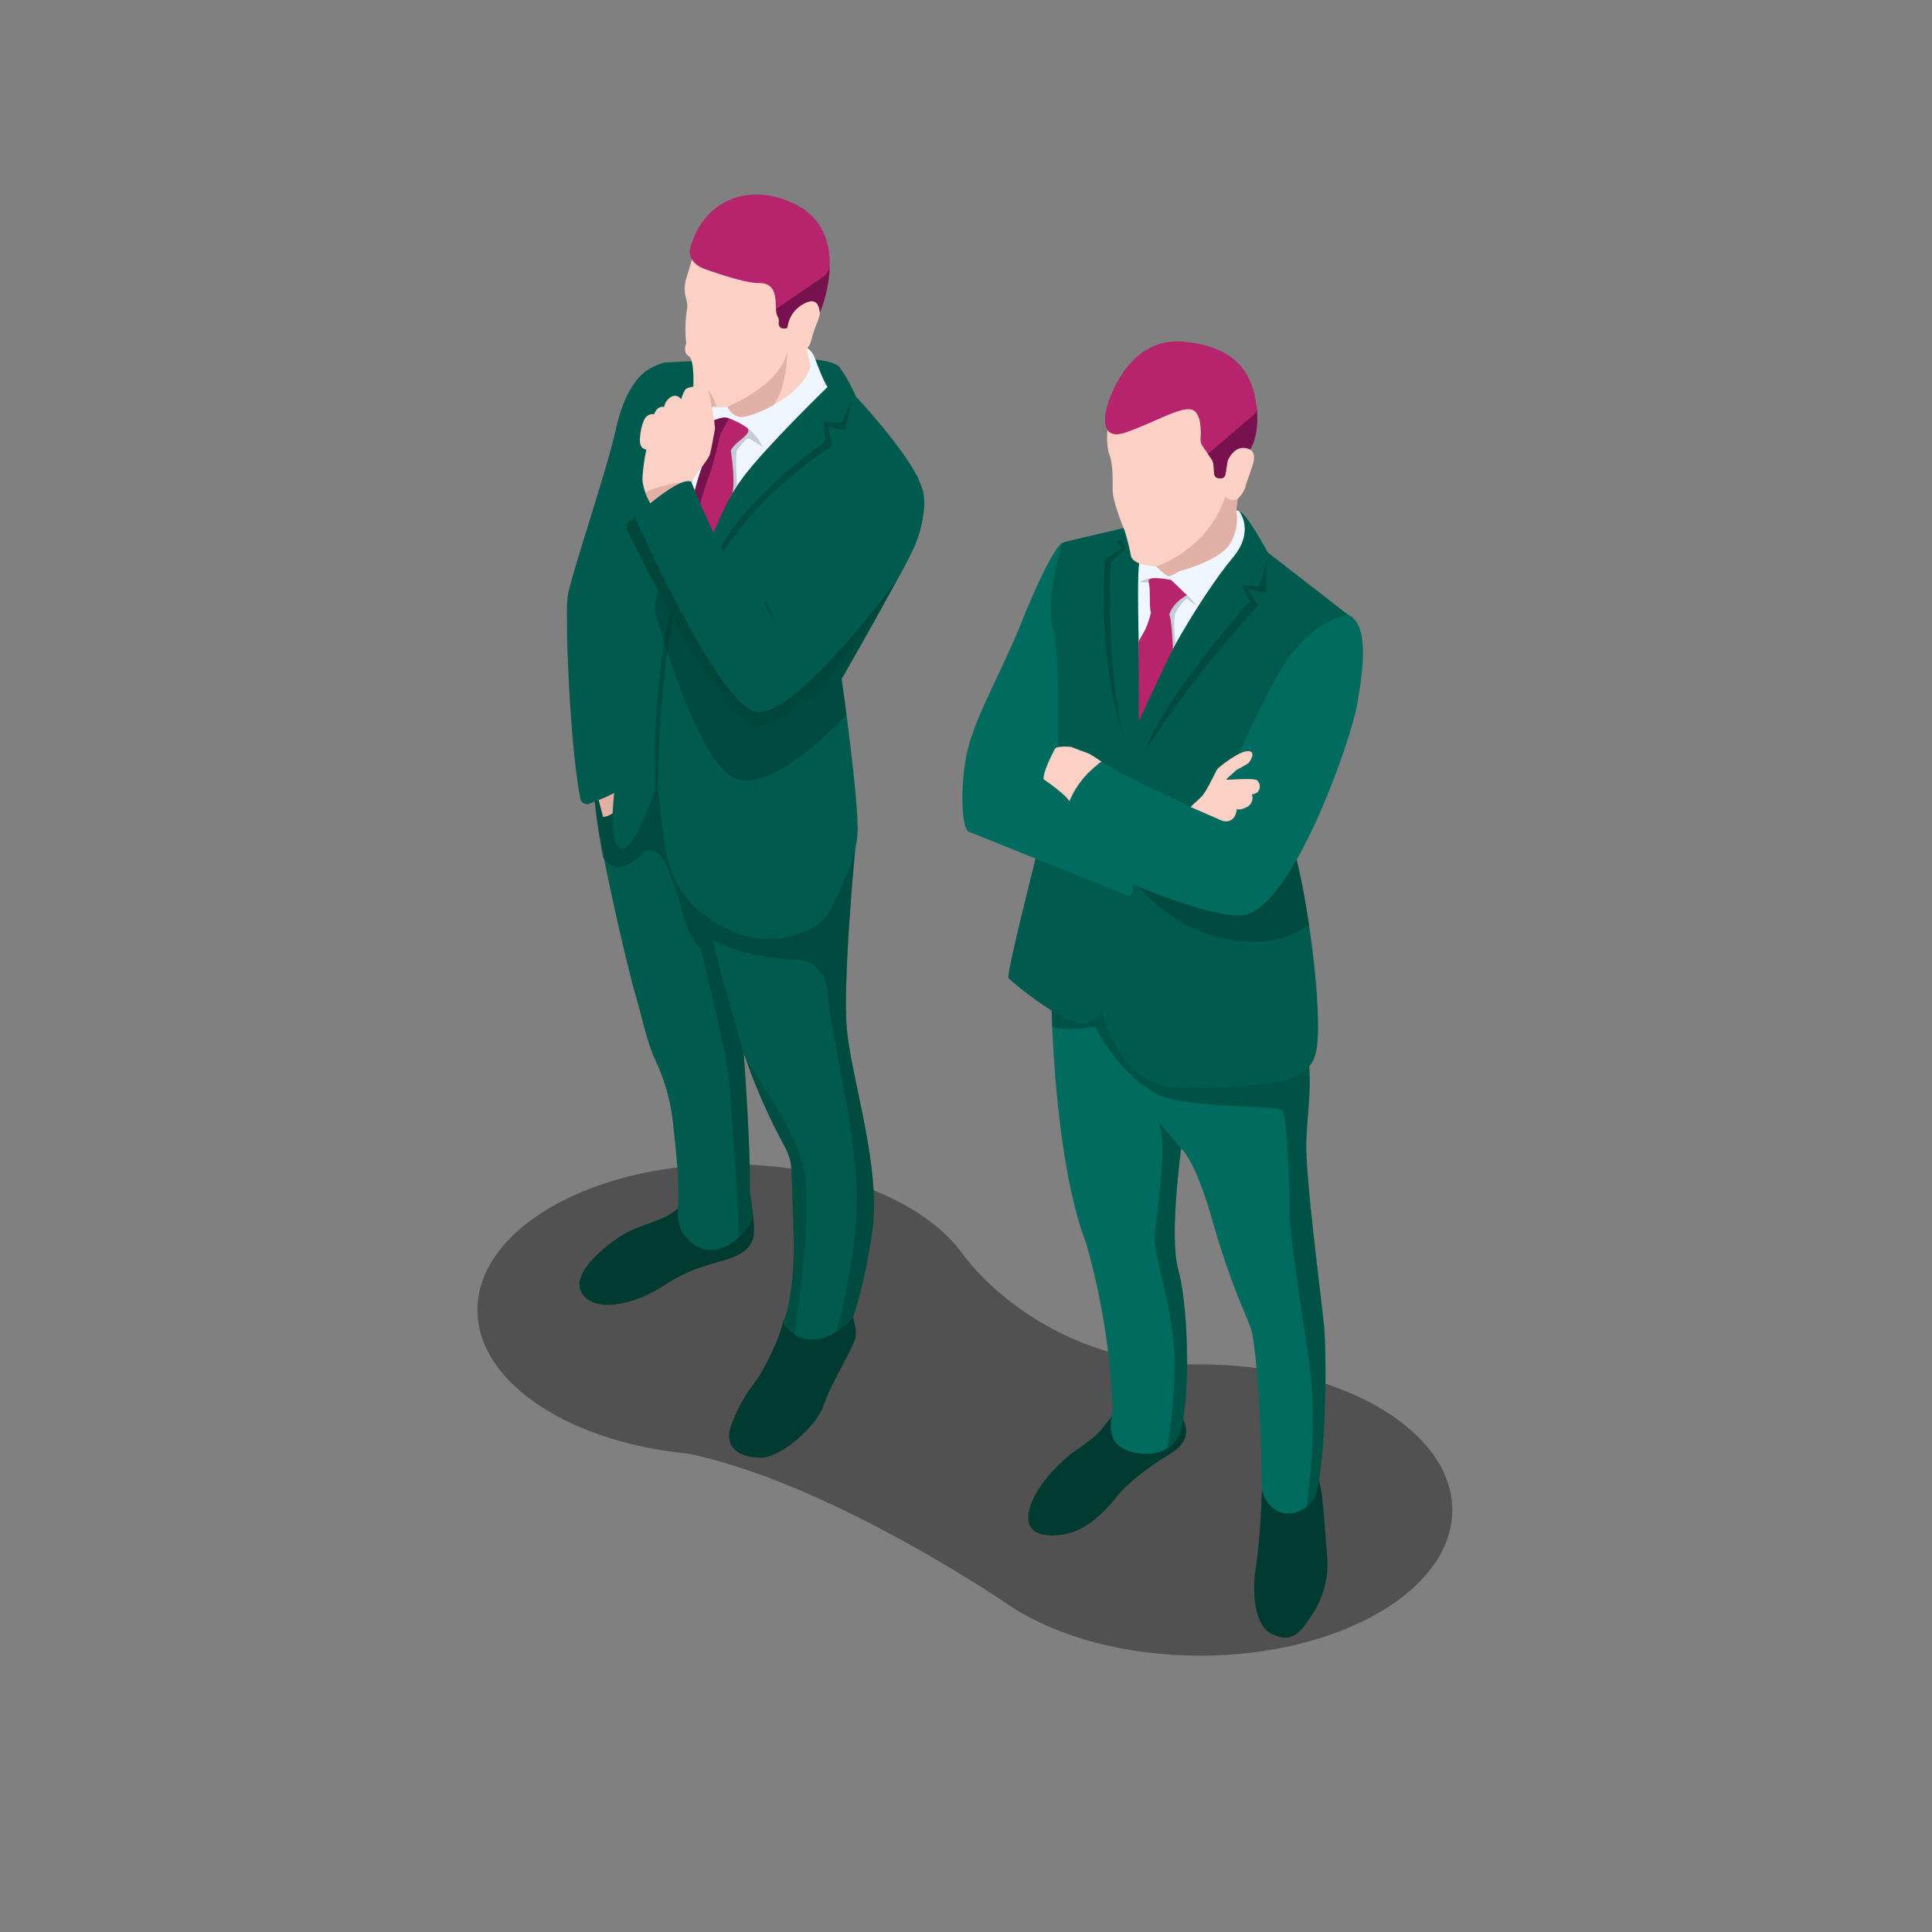 <?xml version="1.0" encoding="utf-8"?>
<!-- Generator: Adobe Illustrator 23.0.0, SVG Export Plug-In . SVG Version: 6.00 Build 0)  -->
<svg version="1.1" id="Camada_1" xmlns="http://www.w3.org/2000/svg" xmlns:xlink="http://www.w3.org/1999/xlink" x="0px" y="0px"
	 viewBox="0 0 600 600" style="enable-background:new 0 0 600 600;" xml:space="preserve">
<rect x="0" y="0" width="600" height="600" fill="#808080" stroke="none"/>
<style type="text/css">
	.st0{opacity:0.37;enable-background:new    ;}
	.st1{fill:#003A30;}
	.st2{fill:#006B5E;}
	.st3{opacity:0.5;fill:#003A30;enable-background:new    ;}
	.st4{fill:url(#Caminho_423_1_);}
	.st5{fill:#F0F6FF;}
	.st6{fill:#FCD1C5;}
	.st7{fill:url(#Caminho_431_1_);}
	.st8{fill:#C4CCD6;}
	.st9{fill:url(#Caminho_434_1_);}
	.st10{fill:#E2B1A6;}
	.st11{opacity:0.5;fill:#380031;enable-background:new    ;}
	.st12{fill:url(#Caminho_442_1_);}
	.st13{fill:url(#Caminho_445_1_);}
	.st14{fill:url(#Caminho_446_1_);}
	.st15{fill:url(#Caminho_449_1_);}
	.st16{fill:url(#Caminho_452_1_);}
	.st17{fill:url(#Caminho_459_1_);}
	.st18{fill:#1E262D;}
	.st19{opacity:0.4;fill:#003A30;enable-background:new    ;}
	.st20{opacity:0.5;fill:#013329;enable-background:new    ;}
	.st21{opacity:0.5;}
	.st22{fill:#380031;}
</style>
<g id="Grupo_419" transform="translate(-1062 -219)">
	<path id="Caminho_468" class="st0" d="M1437.91,642.77l0.01-0.05c-0.61,0.02-1.2,0.01-1.8,0.02c-0.49,0-0.98-0.02-1.47-0.02
		c-0.74,0-1.47,0.02-2.21,0.03c-48.27-0.84-71.26-34.04-71.26-34.04l-0.01,0.01c-11.68-16.51-39.75-28.14-72.55-28.14
		c-43.27,0-78.35,20.25-78.35,45.24c0,19.87,22.2,36.74,53.05,42.81l-0.02,0.01l0.16,0.01c3.88,0.76,7.9,1.35,12.04,1.75
		c39.46,8.09,87.01,38.54,98.54,46.2c0.68,0.47,1.37,0.94,2.08,1.39l0.54,0.37h0.01c14.33,9.1,35.01,14.82,58,14.82
		c43.27,0,78.35-20.25,78.35-45.24C1512.99,663.6,1479.66,643.76,1437.91,642.77z"/>
	<g id="Grupo_418" transform="translate(1086.666 219)">
		<g id="Grupo_412" transform="translate(108.934 40.461)">
			<g id="Grupo_411">
				<path id="Caminho_419" class="st1" d="M211.92,399.14c0,0-1.68,1.97-3.42,4.3c-1.75,2.33-6.65,5.58-8.71,7.02
					c-2.06,1.45-11.57,9.58-13.66,17.64c-2.1,8.1,4.66,9.18,11.6,7.76s13.44-8.72,15.33-11.35c1.89-2.63,8.42-8.57,16.86-13.54
					c8.41-4.95,3.31-11.59,3.31-11.59L211.92,399.14z"/>
				<path id="Caminho_420" class="st1" d="M275.11,416.43c0.99,2.66,1.64,5.44,1.93,8.26c0.48,4.67,1.23,14.84,1.49,17.83
					c0.59,6.09-0.81,12.21-4,17.43c-4.5,7.11-6.84,9.93-13.01,7.12c-6.17-2.81-6.13-14.68-5.11-20.75
					c0.97-6.92,1.55-13.9,1.75-20.88c0.01-1.5,0.15-3,0.43-4.48L275.11,416.43z"/>
				<path id="Caminho_421" class="st2" d="M192.93,270.8c0,0,0.6,48.48,10.8,74.92c4.88,17.09,7.65,34.7,8.25,52.46
					c0,0-1.8,5.01,0.69,9.09s18.35,7.86,20.94-5.59c2.57-13.32,1.51-37.92-1.33-48.05c-2.82-10.06,0.93-37.4,0.93-37.4
					s4.19,2.94,9.79,22.58c5.68,19.92,9.84,27.59,11.82,33.17c1.66,4.69,3.43,29.78,3.35,48.07c-0.02,6.14,5.03,10.78,10.23,9.28
					c2.55-0.58,4.75-2.2,6.05-4.47c3.6-7.03,4.2-42.85,3.07-54.09c-1.12-11.14-5.83-46.25-5.44-56.93
					c0.39-10.6,2.25-19.15-0.11-29.59c-2.35-10.36-66.55-33.1-66.55-33.1L192.93,270.8z"/>
				<path id="Caminho_422" class="st3" d="M272.09,313.84c0.39-10.6,2.25-19.15-0.11-29.59c-0.88-3.9-10.59-9.58-22.32-15.13
					c-19.67-1.94-44.59-4.19-46.31-3.91c-3.09,0.89-6.11,2.02-9.02,3.38l-1.4,2.21c0,0,0.04,2.9,0.24,7.65
					c4.59,1.5,13.46-0.05,13.46-0.05c1.22,3.37,8.87,15.39,18.49,20.61c9.65,5.24,37.89,3.44,39.54,5.44
					c1.65,2,2.35,29.02,2.22,32.5s3.08,25.62,6.08,45.49c3,19.83-0.7,44.31-0.82,45.1c0.97-0.7,1.77-1.61,2.33-2.67
					c3.6-7.03,4.2-42.85,3.07-54.09C276.41,359.63,271.7,324.53,272.09,313.84z"/>
				
					<radialGradient id="Caminho_423_1_" cx="1107.056" cy="30.07" r="43.271" gradientTransform="matrix(1.7 0 0 -1.7 -642.052 564.606)" gradientUnits="userSpaceOnUse">
					<stop  offset="0" style="stop-color:#006B5E"/>
					<stop  offset="0.357" style="stop-color:#006356"/>
					<stop  offset="1" style="stop-color:#005B4E"/>
				</radialGradient>
				<path id="Caminho_423" class="st4" d="M215.2,123.56c0,0-13.53,3.16-18.08,4.25c-0.76,0.19-1.38,0.73-1.67,1.47
					c-1.36,3.41-4.81,14.08-2.53,29.81c2.84,19.6,1.69,32.97,1.69,32.97l-6.95,35.51c0,0-8.8,34.74-8.1,35.7
					s18.88,16.12,24.66,13.98s3.91-5.67,3.91-5.67s4.51,25.93,25.32,25.68c20.82-0.25,37.81-0.18,41.19-9.34
					c3.35-9.1-1.75-46.7-5.57-61.3c-3.78-14.44-12.54-42.76-12.54-42.76l28.47-33.44l-24.89-19.32c0,0-5.96-11.1-8.36-12.5
					c-2.4-1.4-3.64-0.22-3.64-0.22L215.2,123.56z"/>
				<path id="Caminho_424" class="st5" d="M251.23,118.3c0,0,5.04,6.16-2.06,14.52c-4.4,5.17-11.99,16.4-18.51,28.16
					c-4.1,7.4-7.91,11.37-10.09,17.78c0,0-0.28-7.62-0.53-19.29c-0.24-10.92-0.34-22.17,0.13-24.99
					C221.15,128.71,245.72,115.52,251.23,118.3z"/>
				<path id="Caminho_425" class="st6" d="M232.67,136.92c0,0-2.56,1.64-3.45,1.51c-0.89-0.14-3.72-2.98-3.72-2.98
					s-7.1-0.13-7.87-3.26c-0.5-2.66-1.16-5.29-1.97-7.87c-0.71-1.61-3.71-9.32-3.71-12.43c0-3.12,0.15-8.64-1.15-11.55
					c-1.3-2.92-2.83-31.68,24.6-30.88c27.45,0.8,19.23,29.69,19.23,29.69s2.04,0.87,0.85,4.64c-1.19,3.77-1.47,4.17-2.07,6.05
					c-0.36,1.79-1.3,3.42-2.67,4.62l-0.43,3.51c0.72,3.68-0.02,7.49-2.06,10.64C244.78,133.89,232.67,136.92,232.67,136.92z"/>
				<path id="Caminho_426" class="st2" d="M196.34,128.14c0,0-3,0.45-13.16,25.77c-5.76,14.34-14.6,29.37-16.66,40.26
					c-2.08,10.98-1.35,22.82,0.71,23.66c1.98,0.81,38,15.24,49.35,19.83c0.55,0.21,1.17-0.08,1.38-0.63
					c0.03-0.08,0.05-0.16,0.06-0.24l3.19-18.65l-22.32-9.16c0,0-4.19-5.49-8.15-7.54c0,0,4.58-8.65,4.32-11.01
					c-0.25-2.35,0.72-26.4-1.72-36.06C190.91,144.76,196.34,128.14,196.34,128.14z"/>
				<path id="Caminho_427" class="st6" d="M208.52,196.12c-1.22-0.89-2.49-1.71-3.8-2.47c-0.75-0.31-4.83-1.78-5.61-2.14
					c-1.38-0.18-2.78-0.15-4.16,0.06c-0.44,0.05-0.82,0.32-1.03,0.71c-0.97,1.84-3.68,7.22-3.41,9.28c0,0,7.36,4.95,8.17,7.17
					l1.18,0.27C199.88,209,204.97,197.74,208.52,196.12z"/>
				<path id="Caminho_428" class="st3" d="M269.08,226.6c-0.91-3.49-2.12-7.8-3.42-12.33l-45.42,20.76c0,0,13.72,18.09,37.85,16.92
					c5.32-0.33,10.45-2.08,14.86-5.07C271.76,238.85,270.35,231.46,269.08,226.6z"/>
				<path id="Caminho_429" class="st2" d="M285.01,150.4c0,0-11.64,1.66-20.86,17.23c-6.27,10.97-11.67,22.42-16.15,34.23
					l-0.32,2.09c-0.49,4.37-4.42,7.51-8.79,7.02c-0.82-0.09-1.63-0.31-2.39-0.65c-10.18-4.8-25.2-12.04-27.98-14.2
					c-6.07,4.11-10.26,10.47-11.64,17.67c-2.09,10.01-1.59,10.03-1.59,10.03s40.47,20.22,56.2,20.02s34.47-54.47,36.37-65.42
					C289.77,167.58,291.77,153.41,285.01,150.4z"/>
				<path id="Caminho_430" class="st6" d="M236.15,210.15c0,0,1.39-1.37,3.18-2.98c1.79-1.61,4.65-8.23,5.14-8.81
					c0.49-0.58,6.48-5.45,9.39-5.54c2.9-0.09,0.78,3.34,0.11,3.82c-0.67,0.48-3.49,1.97-3.49,1.97s-2.91,2.59-3.24,2.97
					c-0.33,0.38,8.14-0.62,9.49,0.26c1.07,0.87,1.24,2.45,0.36,3.53c-0.07,0.09-0.15,0.17-0.24,0.25c-0.49,0.36-1.07,0.57-1.67,0.6
					c0.57,1.52-0.1,3.23-1.55,3.96c-2.54,1.26-3.13,0.56-3.13,0.56s-0.18,4.69-4.41,3.76L236.15,210.15z"/>
				
					<radialGradient id="Caminho_431_1_" cx="414.097" cy="271.461" r="46.296" gradientTransform="matrix(0.9 0 0 -0.9 -314.551 286.843)" gradientUnits="userSpaceOnUse">
					<stop  offset="0" style="stop-color:#F9636B"/>
					<stop  offset="1" style="stop-color:#B6246E"/>
				</radialGradient>
				<path id="Caminho_431" class="st7" d="M210.28,85.51c0,0-3.71,11.62,5.84,8.3c9.52-3.31,18.11-8.83,21.1-6.73
					c2.28,1.6,2.2,6.52,2.03,8.78c-0.06,0.77,0.15,1.54,0.58,2.18l2.85,4.17c0.32,0.47,0.51,1.02,0.56,1.59l0.23,2.91
					c0.05,0.73,0.63,1.3,1.36,1.35l0.66,0.04c0.73,0.04,1.38-0.48,1.49-1.21l0.7-4.28c0,0,2.2-5.73,6.97-3.48
					c0,0,3.12-4.32,1.97-13.49c-1.15-9.11-5.29-18.51-22.96-20.01C215.99,64.15,210.28,85.51,210.28,85.51z"/>
				<path id="Caminho_432" class="st8" d="M237.71,147.56l-2.73-2.18c-1.44,1.25-2.62,2.77-3.49,4.46c-0.98,2.3,0.02,9.65,0.02,9.65
					l-0.83,1.49l-1.03-1.95l-0.87-8.68c0,0,0.93-6.38,1.01-6.54c0.09-0.16,5.25,0.56,5.25,0.56
					C236.12,145.26,237.02,146.34,237.71,147.56z"/>
				<path id="Caminho_433" class="st8" d="M224.6,139c0,0-2.91,0.2-4.22,1.32c0,0,3.05,0.15,3.53,0.21
					C224.4,140.59,224.6,139,224.6,139z"/>
				
					<radialGradient id="Caminho_434_1_" cx="2227.68" cy="-245.294" r="12.998" gradientTransform="matrix(2.954 0 0 -2.954 -3330.958 370.385)" gradientUnits="userSpaceOnUse">
					<stop  offset="0" style="stop-color:#F9636B"/>
					<stop  offset="1" style="stop-color:#B6246E"/>
				</radialGradient>
				<path id="Caminho_434" class="st9" d="M235.03,144.38l-4.89-4.7c0,0-7.64-1.68-7.01,0.53c0.63,2.21,0.12,7.22,0.6,9.22
					c0.03,0.09,0.06,0.18,0.11,0.26c-0.4,1.89-1.02,3.74-1.83,5.49c-1,1.72-2.03,3.65-2.03,3.65l0.05,24.7
					c0,0,8.75-18.77,10.63-22.53c0,0-0.3-8.92-1.12-10.6C230.74,146.42,235.03,144.38,235.03,144.38z"/>
				<path id="Caminho_435" class="st10" d="M246.86,113.91c-5.51,16.57-21.37,21.53-21.37,21.53s2.84,2.84,3.72,2.98
					c0.88,0.14,3.45-1.51,3.45-1.51s12.11-3.03,15.57-8.3c2.05-3.14,2.79-6.96,2.06-10.64l0.43-3.51
					C249.44,115.02,247.95,114.8,246.86,113.91z"/>
				<path id="Caminho_436" class="st3" d="M259.91,133.34c0,0-2.14,7.92-2.42,8.21c-0.28,0.3-5.62-0.34-5.62-0.34l2.64,5.06
					c0,0-26.86,30.08-32.52,46.55c10.44-16.06,22.21-31.21,35.19-45.3l-3.22-4.94l5.49,1.1L259.91,133.34z"/>
				<path id="Caminho_437" class="st3" d="M216.07,126.39l-1.42,1.66l1.65,1.59l-4.96,4.58c0,0-1.74,32.62,4.26,54.7
					c0,0-8.21-20.26-6.07-55.58l5.37-3.72l-1.74-1.76L216.07,126.39z"/>
				<path id="Caminho_438" class="st3" d="M233.21,316.23c0.07,0.05,0.14,0.11,0.2,0.17l-7.41-8.66c3.41,5.29-0.55,29.78-0.97,35.44
					c-0.42,5.69,4.01,17.52,5.68,31.51c1.69,14.1-1.74,34.5-1.75,34.56c2.53-1.77,4.22-4.51,4.64-7.56
					c2.57-13.32,1.51-37.92-1.33-48.05C229.46,343.57,233.21,316.23,233.21,316.23z"/>
			</g>
			<path id="Caminho_439" class="st11" d="M254.63,99.14c0,0,3.11-4.3,1.97-13.45c0.15,2.07-0.75,2.59-0.75,2.59l-14.34,12.22
				l1.17,1.71c0.32,0.47,0.51,1.02,0.56,1.59l0.22,2.91c0.05,0.73,0.63,1.3,1.36,1.35l0.65,0.04c0.73,0.04,1.38-0.48,1.49-1.21
				l0.7-4.28C247.66,102.62,249.86,96.9,254.63,99.14z"/>
		</g>
		<g id="Grupo_416" transform="translate(0 0)">
			<g id="Grupo_415">
				<g id="Grupo_414">
					<path id="Caminho_440" class="st1" d="M239.3,406.73c0,0,2.35,5.14,1.75,8.46c-0.6,3.32-7.89,14.92-10.01,21.38
						c-2.14,6.49-13.23,16.16-19.47,16.14c-6.24-0.02-11.99-2.87-8.99-10.55c2.98-7.63,5.51-10.49,7.97-13.99
						c2.47-3.49,7.23-13.45,7.92-17.54C219.14,406.57,239.3,406.73,239.3,406.73z"/>
					<path id="Caminho_441" class="st1" d="M209.01,375.99c0,0,1,6.61,0.1,8.98c-0.9,2.37-2.83,4.54-8.31,6.26
						c-5.48,1.72-10.54,2.32-19.63,8.23c-9.14,5.94-21.58,8.43-25.24,1.93c-3.64-6.46,9.36-16.12,14.11-18.65
						c4.75-2.53,12.06-3.8,16.03-7.64c3.97-3.85,4.62-2.93,4.62-2.93L209.01,375.99z"/>
					
						<radialGradient id="Caminho_442_1_" cx="-1684.99" cy="-78.765" r="33.936" gradientTransform="matrix(-2.137 0 0 -2.137 -7061.383 713.479)" gradientUnits="userSpaceOnUse">
						<stop  offset="0" style="stop-color:#006B5E"/>
						<stop  offset="0.357" style="stop-color:#006356"/>
						<stop  offset="1" style="stop-color:#005B4E"/>
					</radialGradient>
					<path id="Caminho_442" class="st12" d="M240.93,263.66c0,0-4,41.59-2.57,56.37c1.45,15.01,10.67,42.99,7.9,62.07
						c-2.82,19.45-6.25,27.41-6.25,27.41s-12.14,13.73-21.53,1.44c0,0,3.89-7.87,3.29-28.14c-0.3-10.23-0.51-16.08-0.64-19.36
						c-0.09-2.43-0.73-4.81-1.89-6.95c-5.17-9.45-9.51-19.34-12.95-29.55c0,0,2.06,27.77,1.91,40.4c-0.01,1.97,0.15,3.94,0.49,5.88
						c0.35,1.78,0.41,3.61,0.16,5.4c-0.63,3.31-11.46,15.78-20.26,5.76c0,0-3.4-2.5-2.63-10.3c0.51-5.11-0.62-16.35-1.61-25.34
						c-0.74-6.85-2.63-13.52-5.6-19.73c-2.38-4.94-4.55-15.03-5.95-19.66c-2.76-9.18-12.78-52.57-12.84-62.31
						c-0.06-9.64,11.37-16.55,11.37-16.55s25.99,13.36,25.47,14.83c-0.52,1.47,32.83,16.21,32.83,16.21L240.93,263.66z"/>
					<path id="Caminho_443" class="st3" d="M171.34,230.5c0,0,25.99,13.36,25.47,14.83c-0.52,1.47,32.83,16.21,32.83,16.21
						l11.29,2.12c0,0-4,41.59-2.57,56.37c1.45,15.01,10.67,42.99,7.9,62.07c-2.82,19.45-6.25,27.41-6.25,27.41
						c-1.46,1.57-3.12,2.94-4.94,4.08c1.57-5.74,6.67-25.81,6.35-43.18c-0.37-20.08-8.63-52.04-9.12-62.22
						c-0.26-5.51-4.16-9.88-8.95-10.09c-7.7-0.34-18.99-1.69-26.7-6.34c2.42,10.88,9.63,35.19,9.63,35.19s2.21,29.7,1.89,41.62
						c-0.03,1.21,0.07,2.41,0.32,3.6c0.5,2.11,0.63,4.3,0.36,6.45c-0.23,1.2-1.79,3.58-4.1,5.67c-0.24-12.44-2.44-43.56-3.25-50.66
						c-0.9-7.88-8.54-39.17-8.54-39.17c-4.01-3.36-5.95-11.29-6.69-15.25c-3.36-7.77-3.82-15.08-10.16-15.22
						c-0.52-0.01-8.48,10.26-13.62,2.15c-1.48-8.62-2.52-15.87-2.54-19.09C159.91,237.41,171.34,230.5,171.34,230.5z"/>
					<path id="Caminho_444" class="st10" d="M161.25,248.47l1.36,5.19c0,0,2.26,0.34,5.37-3.35c1.8-2.01,1.89-5.02,0.23-7.15
						l-5.83,1.35L161.25,248.47z"/>
					
						<radialGradient id="Caminho_445_1_" cx="2580.465" cy="-258.696" r="11.567" gradientTransform="matrix(4.304 0 0 -4.304 -7241.039 148.696)" gradientUnits="userSpaceOnUse">
						<stop  offset="0" style="stop-color:#006B5E"/>
						<stop  offset="0.357" style="stop-color:#006356"/>
						<stop  offset="1" style="stop-color:#005B4E"/>
					</radialGradient>
					<path id="Caminho_445" class="st13" d="M182.43,112.54c0,0-1.56-0.1-5.12,1.83c-3.56,1.93-8.13,7.03-10.8,19.32
						c-2.72,12.46-13.92,45.18-14.85,51.31c-0.9,5.87,0.52,45.73,3.89,62.92c0.15,1.14,1.2,1.93,2.33,1.78
						c0.13-0.02,0.25-0.05,0.37-0.09c3.14-1.12,8.9-3.39,12.18-6.02c4.64-3.73,4.07-32.75,4.07-32.75l-2.76-36.6l5.23-29.45
						c0,0,7.22-22.92,6.21-24.4C182.16,118.91,182.43,112.54,182.43,112.54z"/>
					
						<radialGradient id="Caminho_446_1_" cx="1090.552" cy="136.055" r="38.693" gradientTransform="matrix(1.87 0 0 -1.87 -829.299 737.308)" gradientUnits="userSpaceOnUse">
						<stop  offset="0" style="stop-color:#006B5E"/>
						<stop  offset="0.357" style="stop-color:#006356"/>
						<stop  offset="1" style="stop-color:#005B4E"/>
					</radialGradient>
					<path id="Caminho_446" class="st14" d="M260.15,147.79c0,0,5.09,9.7-1.26,22.67c-6.45,13.16-22.18,40.38-22.18,40.38
						s5.55,38.68,4.91,48.28c-0.64,9.7-7.4,21.01-9.12,24.66c-1.72,3.65-15.97,12.91-32.52,4.09
						c-16.39-8.74-17.75-20.62-19.29-33.44c-1.52-12.65-1.02-11.98-1.02-11.98s-7.81,25.25-12.36,20.49
						c-1.94-2.03-2.02-8.24-1.42-14.77c1.3-13.6,1.76-27.27,1.37-40.92c-0.02-0.49-0.02-0.92-0.02-1.25
						c0.06-4.28-0.29-42.96,0.9-53.23c1.18-10.15-0.15-26.2,5.11-32.73c2.47-3.15,5.6-5.71,9.18-7.49l7.33-0.36
						c0,0,42.65-3.56,46.39,1.97c2.02,2.85,3.73,5.91,5.09,9.12C241.25,123.27,254.35,137.09,260.15,147.79L260.15,147.79z"/>
					<path id="Caminho_447" class="st5" d="M225.8,107.93c1.15,0.7,2.03,1.77,2.5,3.03c0.73,2.05,2.87,7.66,4.03,9.23
						c0,0-18.89,18.29-25.99,27.73c-7.18,9.55-9.45,17.39-9.45,17.39l-9.86-11.95l3.09-3.49l1.7-7.78l2.95-8.79l2.11-8.65
						l23.45-13.53L225.8,107.93z"/>
					<path id="Caminho_448" class="st8" d="M207.1,132.68c2.25,1.58,4.02,3.74,5.15,6.25c0,0-3.62-2.63-4.79-2.87
						c-1.21,1.16-2.3,2.43-3.26,3.81c-0.51,1.09,0,11.06,0,11.06l-1.34,2.05l-1.57,0.18c0,0-0.15-7.16-0.35-7.52
						c-0.27-2.16-0.39-4.33-0.35-6.5c0.11-0.45,5.15-5.31,5.15-5.31l1.76-1.2L207.1,132.68z"/>
					
						<radialGradient id="Caminho_449_1_" cx="-1767.869" cy="78.145" r="79.249" gradientTransform="matrix(-2.267 0 0 -2.267 -7580.388 808.846)" gradientUnits="userSpaceOnUse">
						<stop  offset="0" style="stop-color:#F9636B"/>
						<stop  offset="1" style="stop-color:#B6246E"/>
					</radialGradient>
					<path id="Caminho_449" class="st15" d="M197.14,130.52c0,0,2.45-1.14,3.99-0.78c1.53,0.36,5.78,2.51,6.42,3.35
						c0.64,0.84-0.18,1.94-2.57,3.83c-2.39,1.89-2.69,3.06-2.69,3.06s1.39,8.1,0.57,13c0,0-5.11,9.27-6.2,13.75
						c-1.09,4.51-5.56-14.41-5.56-14.41c0.65-2.55,1.42-5.06,2.32-7.53c0.74-1.5,3.55-9.58,2.82-10.98
						C195.51,132.41,197.14,130.52,197.14,130.52z"/>
					<path id="Caminho_450" class="st3" d="M239.87,124.45l-3.17,6.85L231,131l0.72,6.04c0,0-23.46,16.02-32.49,32.88l0.56,1.81
						c0,0,10.58-17.99,33.3-32.73l0.76-0.48l-1.19-5.84l5.07,0.97L239.87,124.45z"/>
					<path id="Caminho_451" class="st6" d="M201.29,126.29c0.64,1.75,2.2,2.99,4.05,3.23c3.02,0.24,19.3-6.19,21.65-15.86
						c0,0-1.01-4.62-1.11-5.45c0.7-0.62,1.18-1.46,1.35-2.38c0.48-1.93,1.11-3.83,1.89-5.67c0.39-1.01,1.21-3.02,0.72-4.47
						c0,0,4.63-26.44-9.76-30.94c-14.31-4.48-24.77-0.14-29.54,14.76c0,0-1.16,4.04-2.1,7.03c-0.6,1.9-0.64,3.93-0.11,5.85
						c0.31,0.96,0.47,1.97,0.46,2.99c-0.65,3.72-0.76,7.51-0.35,11.26c0,0-1.18,2.86,0.74,3.9c1.91,1.04,1.47,9.55,1.47,9.55
						l5.39,5.64C196.03,125.72,197.19,126.98,201.29,126.29z"/>
					
						<radialGradient id="Caminho_452_1_" cx="470.752" cy="351.535" r="57.652" gradientTransform="matrix(0.957 0 0 -0.957 -313.554 392.422)" gradientUnits="userSpaceOnUse">
						<stop  offset="0" style="stop-color:#F9636B"/>
						<stop  offset="1" style="stop-color:#B6246E"/>
					</radialGradient>
					<path id="Caminho_452" class="st16" d="M229.96,97.15c0,0,10.15-23.59-6.48-33.07c-12.98-7.4-29.08-3.83-33.84,13.01
						c0,0-1.21,4.4,4.62,6.48s13.35,4.42,16.77,4.34c3.42-0.08,5.15,1.86,5.21,6.4c0.04,2.57,0.35,3.6,0.62,4.01
						c0.26,0.42,0.38,0.92,0.35,1.41l-0.03,0.87c0,0.59,0.35,1.11,0.9,1.32c0.83,0.26,1.76,0.02,1.78-0.18v-0.01
						c0.32-2.79,1.85-5.3,4.18-6.87C226.6,93.2,229.56,92.36,229.96,97.15z"/>
					<path id="Caminho_453" class="st11" d="M193.43,144.79c0.74-1.5,3.55-9.58,2.82-10.98s0.9-3.28,0.9-3.28s2.45-1.14,3.99-0.78
						c0.16,0.04,0.35,0.1,0.55,0.17l-0.01,0.09c0,0-2.05,3.7-2.5,4.6c-0.45,0.9-2.38,10.38-3.42,12.51
						c-1.18,3.13-2.19,6.32-3.03,9.56l-0.61-0.34c-0.6-2.28-1.01-4.01-1.01-4.01C191.75,149.77,192.52,147.26,193.43,144.79z"/>
					<path id="Caminho_454" class="st10" d="M195.05,120.58c0,0,2.55,3.91,2.75,5.83c-0.65-0.04-1.27-0.28-1.77-0.69l-2.14-2.24
						C194.49,121.97,195.05,120.58,195.05,120.58z"/>
					<path id="Caminho_455" class="st6" d="M177.61,156.84c0,0-2.92-4.68-2.75-8.65c0.19-2.89,0.6-5.76,1.22-8.59
						c0,0-2.17,0.06-2.02-3.2c0.16-3.27,1.1-6.34,2.19-7.17c0.63-0.49,1.43-0.7,2.22-0.6c0,0,0.82-2.66,3.12-2.25
						c0.21-1.27,0.96-2.38,2.06-3.04c0.98-0.71,2.35-0.49,3.07,0.49c0.05,0.07,0.09,0.14,0.14,0.21c0,0,0.81-2.83,1.59-3.32
						c0.69-0.34,1.43-0.55,2.2-0.62c0,0,3.75-0.51,4.41,0.5c0.67,1.01,2.47,12.02,2.32,12.58c-0.15,0.56-1.06,6.24-1.63,8.04
						c-0.57,1.8-4.92,6.44-5.62,8.66c-0.7,2.22-7.65,9.4-7.73,9.4S177.61,156.84,177.61,156.84z"/>
					<path id="Caminho_456" class="st3" d="M179.67,242.45c0,0,0.49-40.19,6.94-57.73l-3.32,5.64c0,0-5.45,23.32-4.56,54.93
						L179.67,242.45z"/>
					<path id="Caminho_457" class="st3" d="M181.12,179.79c0,0,28.36,26.46,28.49,26.8c0.12,0.34,41.41-26.58,41.41-26.58l1.3,3
						c-7.06,13.03-15.62,27.82-15.62,27.82s0.66,4.63,1.51,11.09c0,0-20.58,23.15-33.52,20.18c-11.14-2.56-22.8-41.04-25.7-51.24
						c-0.46-1.64-0.42-3.38,0.11-5L181.12,179.79z"/>
					<path id="Caminho_458" class="st10" d="M175.96,152.93c4.07-2.47,11.36-3.17,11.36-3.17l-8.57,7.67
						c-0.66-0.34-1.14-0.59-1.14-0.59c-0.72-1.21-1.33-2.47-1.82-3.79C175.85,153.01,175.9,152.97,175.96,152.93z"/>
					
						<radialGradient id="Caminho_459_1_" cx="-445.67" cy="172.262" r="411.225" gradientTransform="matrix(-0.871 0 0 -0.871 -1880.081 362.862)" gradientUnits="userSpaceOnUse">
						<stop  offset="0" style="stop-color:#006B5E"/>
						<stop  offset="0.357" style="stop-color:#006356"/>
						<stop  offset="1" style="stop-color:#005B4E"/>
					</radialGradient>
					<path id="Caminho_459" class="st17" d="M227.99,163.68c4.25-5.61,10.11-10.01,15.8-13.81c5.1-3.41,10.67-6,13.75-3.84
						c6.66,4.67,5.4,13.29,2.43,21.98c-3,8.77-31.28,58.9-51.55,57.78c0,0-14.56-15.77-21.19-28.04
						c-5.52-10.22-14.48-27.76-17.12-32.94c-0.45-0.89-0.26-1.98,0.47-2.66c3.92-3.63,15.92-14.32,19.44-12.54
						c0,0,8.04,21.06,16.19,31.53l6.41,6.32c2.89-5.47,6.06-10.78,9.52-15.92C223.64,169.45,225.9,166.44,227.99,163.68z"/>
					<path id="Caminho_460" class="st10" d="M205.34,129.52c-1.85-0.24-3.41-1.48-4.05-3.23c0,0,16.75-6.81,18.48-17.15
						c0,0,0.18,10.9-4.24,16.67C211.09,128.28,206.75,129.64,205.34,129.52z"/>
					<g id="Grupo_413" transform="translate(48.687 236.311)">
						<path id="Caminho_461" class="st18" d="M157.61,90.62l0.02,0.31C157.6,90.83,157.6,90.73,157.61,90.62z"/>
						<path id="Caminho_462" class="st19" d="M173.38,178.06c-1.38-0.93-2.59-2.09-3.58-3.43c0,0,3.89-7.87,3.29-28.14
							c-0.3-10.21-0.51-16.05-0.64-19.34c-0.09-2.45-0.74-4.84-1.9-6.99c-4.84-8.87-8.96-18.11-12.3-27.65
							c-0.02-0.08-0.04-0.17-0.06-0.25c3,5.65,16.61,23.15,18.46,36.66C178.48,142.26,174.69,169.52,173.38,178.06z"/>
						<path id="Caminho_463" class="st18" d="M158.19,92.26c-0.03-0.06-0.06-0.11-0.09-0.18c-0.17-0.49-0.34-0.97-0.5-1.47
							C157.67,90.26,157.88,90.9,158.19,92.26z"/>
					</g>
					<path id="Caminho_464" class="st20" d="M172.45,160.44c0,0.01,25.7,58.26,37.66,60.61c11.99,2.36,43.69-40.76,43.69-40.76
						l-0.04,0.15c-10.05,17.62-30.07,46.19-45.34,45.35c0,0-14.56-15.77-21.19-28.04c-5.52-10.22-14.48-27.76-17.12-32.94
						c-0.45-0.89-0.26-1.98,0.47-2.67C171.08,161.68,171.72,161.1,172.45,160.44z"/>
					<path id="Caminho_465" class="st3" d="M212.62,187.45c1.74,2.85,3.26,5.82,4.53,8.91l-3.94-10.02L212.62,187.45z"/>
				</g>
			</g>
			<path id="Caminho_466" class="st11" d="M229.96,97.15c1.87-4.7,2.91-9.68,3.06-14.74c-0.12,1.4-0.85,2.69-1.98,3.53
				c-2.84,1.89-14.72,10.07-14.72,10.07c0.01,0.81,0.19,1.6,0.55,2.32c0.26,0.42,0.38,0.92,0.35,1.41l-0.03,0.87
				c0,0.59,0.35,1.11,0.9,1.32c0.83,0.26,1.76,0.02,1.78-0.18v-0.01c0.33-2.79,1.85-5.3,4.18-6.86
				C226.59,93.2,229.56,92.36,229.96,97.15z"/>
		</g>
		<g id="Grupo_417" transform="translate(189.923 58.214)" class="st21">
			<path id="Caminho_467" class="st22" d="M175.6,67.9l-0.01-0.07c0,0.03,0.01,0.06,0.01,0.09L175.6,67.9z"/>
		</g>
	</g>
</g>
</svg>
